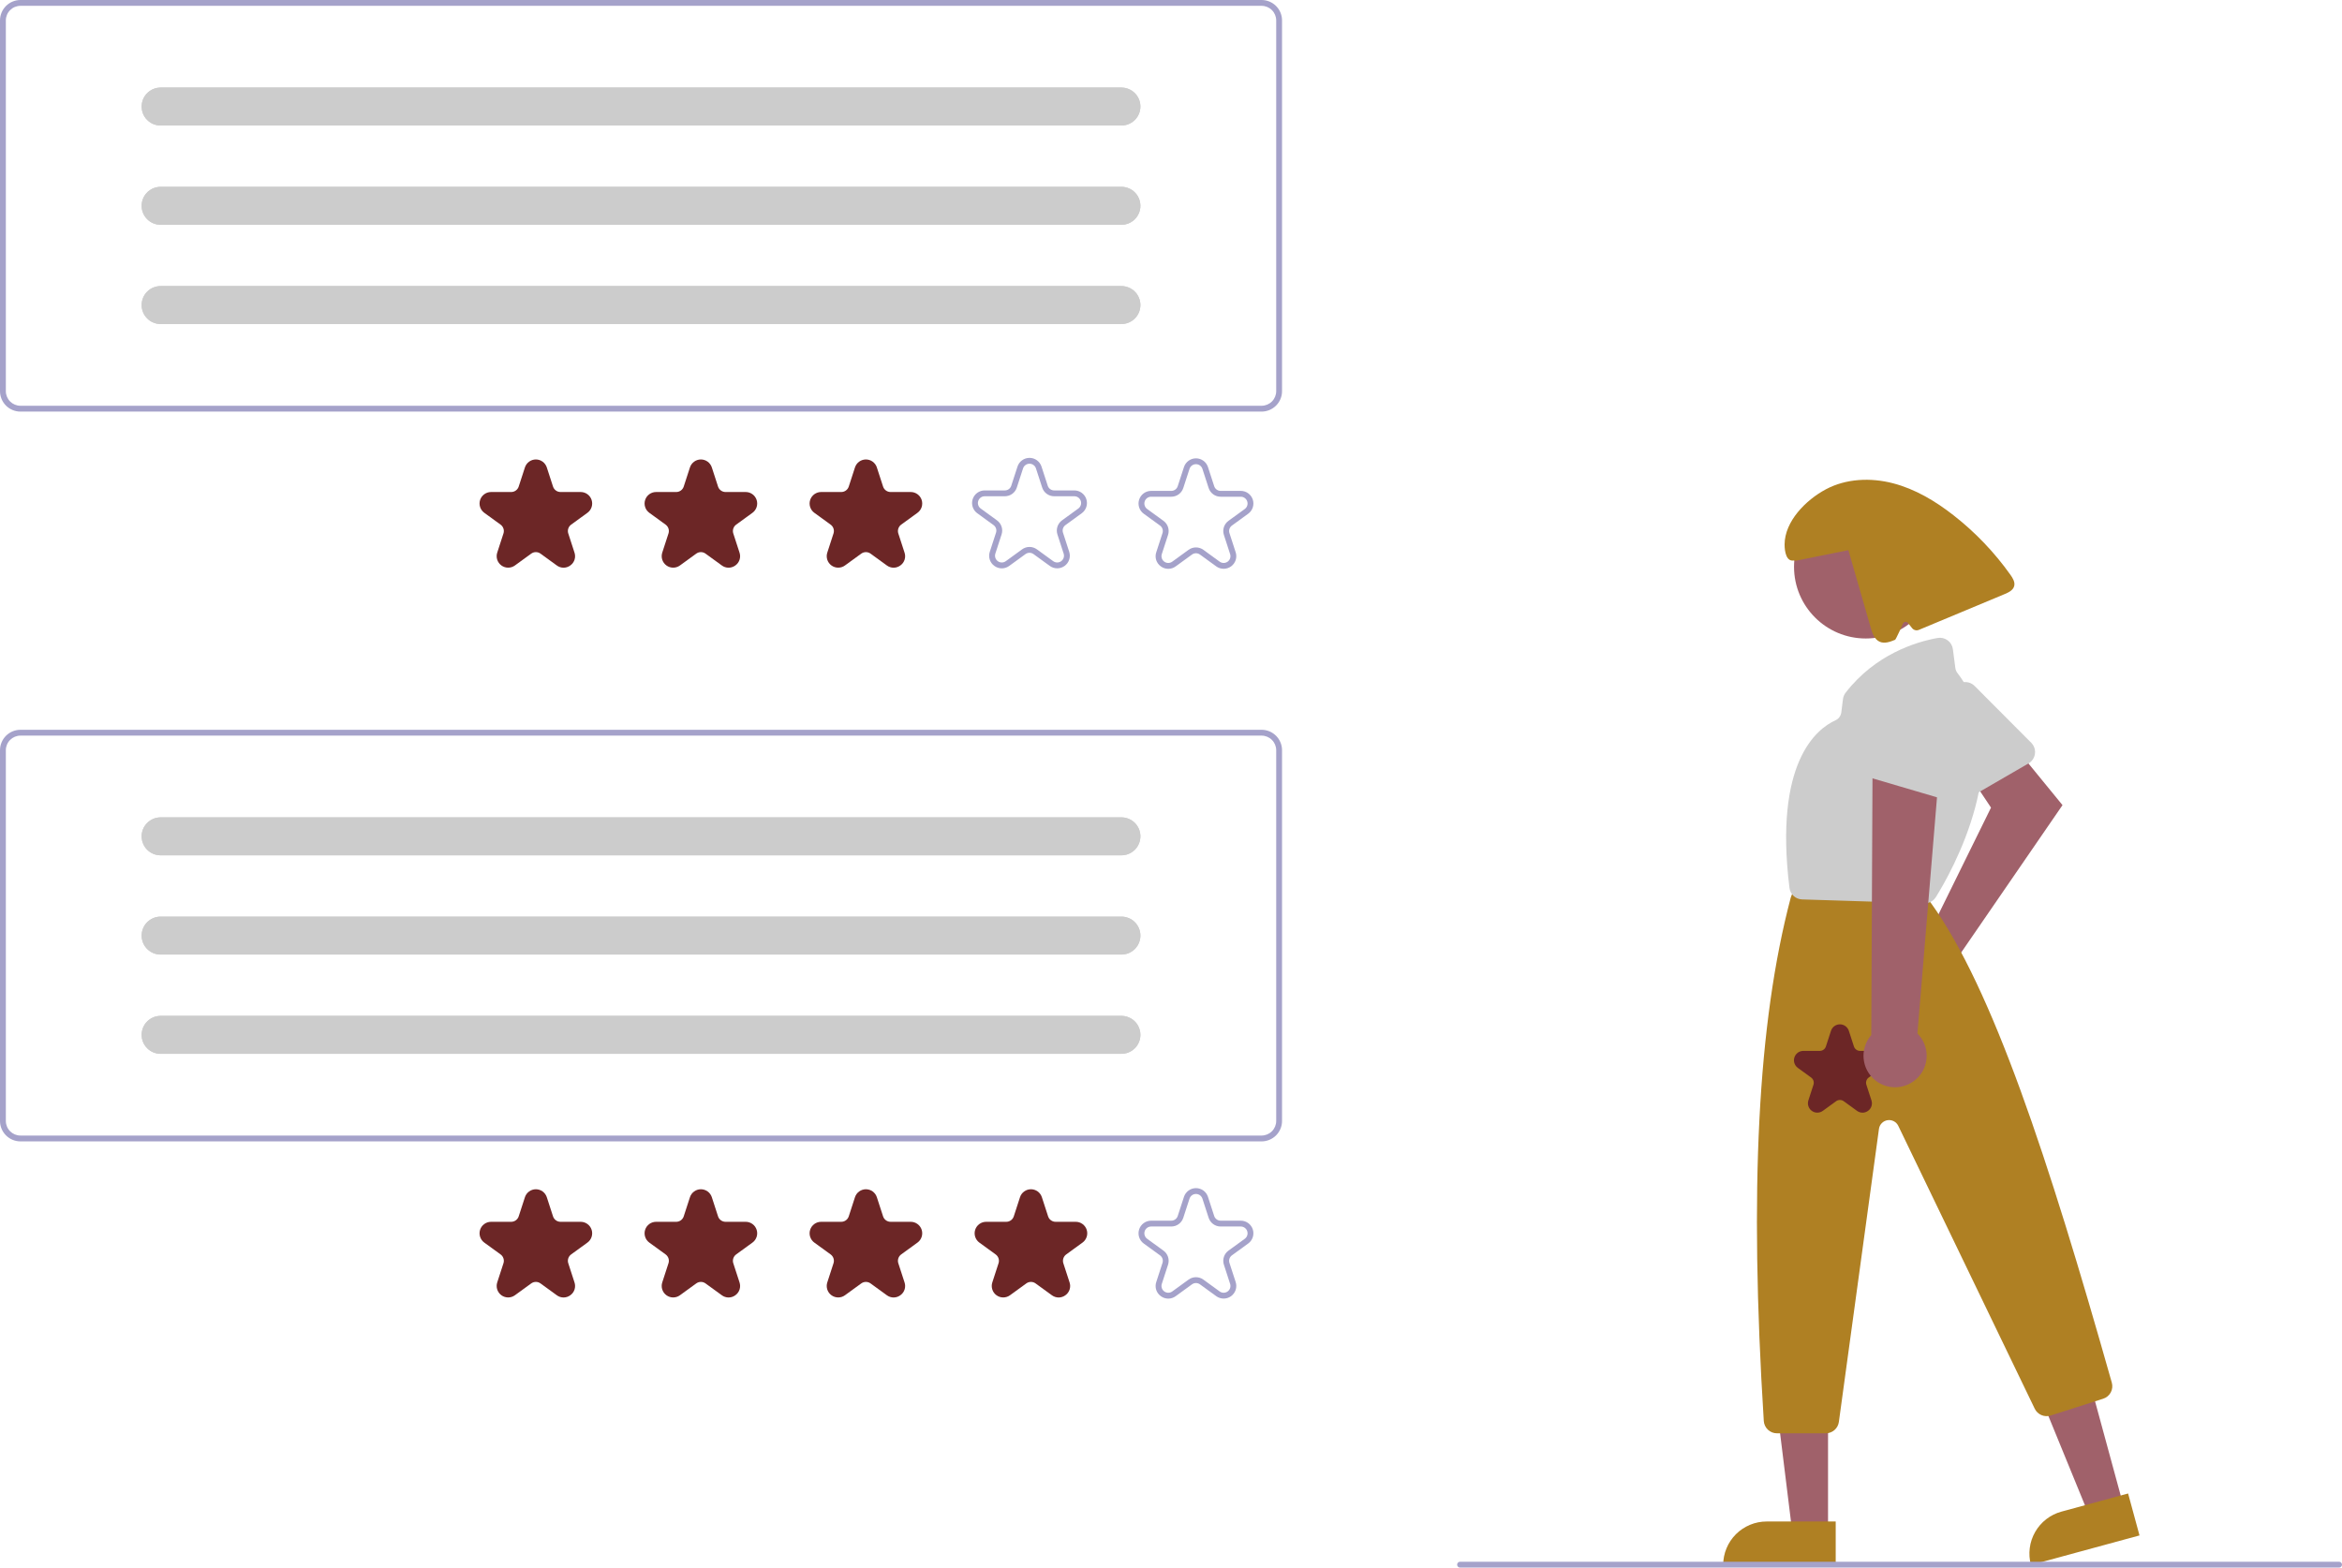 <svg width="242" height="162" viewBox="0 0 242 162" fill="none" xmlns="http://www.w3.org/2000/svg">
<g clip-path="url(#clip0)">
<path d="M198.636 96.99C198.796 96.942 198.959 96.907 199.125 96.885L205.733 83.462L203.715 80.438L207.882 76.798L213.12 83.205L202.452 98.726C202.715 99.313 202.792 99.966 202.674 100.598C202.557 101.23 202.249 101.811 201.793 102.265C201.336 102.718 200.753 103.021 200.12 103.135C199.487 103.248 198.834 103.166 198.249 102.9C197.664 102.634 197.173 102.196 196.843 101.644C196.513 101.092 196.358 100.453 196.4 99.811C196.442 99.17 196.679 98.556 197.078 98.052C197.477 97.548 198.02 97.178 198.636 96.99V96.99Z" fill="#A0616A"/>
<path d="M209.916 78.652C209.826 78.747 209.723 78.829 209.61 78.894L202.848 82.812C202.686 82.907 202.506 82.966 202.319 82.987C202.132 83.008 201.943 82.99 201.764 82.934C201.585 82.879 201.419 82.786 201.277 82.663C201.135 82.54 201.02 82.388 200.94 82.219L197.652 75.273C197.512 74.981 197.482 74.648 197.567 74.336C197.652 74.023 197.847 73.751 198.116 73.57L202.307 70.72C202.568 70.542 202.884 70.461 203.199 70.491C203.514 70.521 203.809 70.66 204.032 70.884L209.89 76.761C210.14 77.011 210.282 77.349 210.286 77.702C210.291 78.055 210.159 78.396 209.916 78.652H209.916Z" fill="#CCCCCC"/>
<path d="M219.41 155.571L215.84 156.542L210.395 143.239L215.663 141.806L219.41 155.571Z" fill="#A0616A"/>
<path d="M213.012 156.216L219.897 154.343L221.076 158.677L209.857 161.729C209.702 161.159 209.661 160.565 209.736 159.98C209.81 159.395 210 158.831 210.293 158.319C210.586 157.807 210.977 157.358 211.443 156.997C211.91 156.636 212.443 156.371 213.012 156.216Z" fill="#AF8023"/>
<path d="M188.892 158.294L185.193 158.294L183.433 144.028L188.893 144.029L188.892 158.294Z" fill="#A0616A"/>
<path d="M182.55 157.237H189.685V161.728H178.058C178.058 161.138 178.174 160.554 178.4 160.01C178.625 159.465 178.956 158.97 179.373 158.553C179.791 158.136 180.286 157.805 180.831 157.579C181.376 157.353 181.96 157.237 182.55 157.237Z" fill="#AF8023"/>
<path d="M192.79 65.984C196.883 65.984 200.202 62.667 200.202 58.575C200.202 54.483 196.883 51.166 192.79 51.166C188.697 51.166 185.378 54.483 185.378 58.575C185.378 62.667 188.697 65.984 192.79 65.984Z" fill="#A0616A"/>
<path d="M188.666 148.123H183.61C183.264 148.122 182.932 147.99 182.68 147.754C182.428 147.517 182.276 147.194 182.253 146.849C180.747 122.908 181.628 105.734 185.027 92.803C185.041 92.746 185.06 92.691 185.082 92.636L185.352 91.96C185.452 91.707 185.626 91.491 185.851 91.338C186.076 91.186 186.342 91.105 186.613 91.106H197.01C197.205 91.106 197.399 91.148 197.577 91.23C197.755 91.312 197.913 91.431 198.041 91.58L199.453 93.227C199.48 93.259 199.506 93.292 199.531 93.327C205.898 102.204 211.605 119.559 218.214 142.885C218.311 143.224 218.273 143.588 218.106 143.899C217.939 144.21 217.657 144.443 217.321 144.55L211.888 146.288C211.576 146.386 211.239 146.369 210.939 146.24C210.638 146.111 210.394 145.878 210.251 145.584L196.151 116.35C196.053 116.145 195.891 115.978 195.69 115.873C195.489 115.768 195.259 115.73 195.035 115.766C194.811 115.801 194.604 115.908 194.446 116.07C194.287 116.232 194.184 116.441 194.154 116.665L190.011 146.949C189.966 147.274 189.805 147.571 189.557 147.787C189.31 148.003 188.994 148.122 188.666 148.123Z" fill="#AF8023"/>
<path d="M198.883 93.348C198.868 93.348 198.854 93.347 198.84 93.347L186.212 92.949C185.887 92.939 185.577 92.814 185.337 92.595C185.097 92.376 184.944 92.078 184.906 91.756C183.305 78.801 187.695 75.331 189.657 74.44C189.821 74.366 189.963 74.251 190.069 74.106C190.176 73.961 190.243 73.791 190.264 73.613L190.434 72.255C190.463 72.015 190.556 71.787 190.702 71.596C193.778 67.612 197.979 66.336 200.209 65.931C200.389 65.898 200.575 65.903 200.754 65.944C200.933 65.986 201.102 66.063 201.25 66.171C201.398 66.28 201.523 66.418 201.616 66.576C201.71 66.734 201.77 66.91 201.793 67.092L202.048 69.042C202.073 69.228 202.148 69.404 202.263 69.552C208.678 77.936 201.531 90.315 200.033 92.712C199.911 92.906 199.741 93.067 199.54 93.178C199.339 93.289 199.113 93.348 198.883 93.348Z" fill="#CCCCCC"/>
<path d="M207.743 59.409C206.09 57.082 204.107 55.007 201.857 53.249C199.987 51.788 197.905 50.54 195.608 49.944C193.311 49.347 190.774 49.448 188.678 50.562C186.583 51.675 184.416 53.888 184.403 56.26C184.399 57.022 184.592 58.054 185.343 57.922L185.56 57.951C187.372 57.585 189.183 57.219 190.994 56.853C191.766 59.53 192.537 62.206 193.309 64.883C193.471 65.447 193.689 66.078 194.225 66.318C194.729 66.545 195.313 66.331 195.823 66.118C195.907 66.083 196.628 64.465 196.628 64.465C196.646 64.414 196.678 64.369 196.719 64.335C196.76 64.3 196.81 64.277 196.863 64.269C196.916 64.26 196.97 64.265 197.02 64.284C197.07 64.303 197.115 64.336 197.148 64.377L197.577 64.913C197.659 65.015 197.771 65.088 197.898 65.121C198.025 65.153 198.159 65.143 198.28 65.093C201.234 63.86 204.188 62.627 207.142 61.395C207.55 61.224 208.006 61.002 208.125 60.576C208.238 60.167 207.989 59.755 207.743 59.409Z" fill="#AF8023"/>
<path d="M241.698 162H150.867C150.787 162 150.711 161.968 150.654 161.912C150.597 161.855 150.566 161.778 150.566 161.698C150.566 161.618 150.597 161.542 150.654 161.485C150.711 161.428 150.787 161.397 150.867 161.397H241.698C241.778 161.397 241.855 161.428 241.912 161.485C241.968 161.542 242 161.618 242 161.698C242 161.778 241.968 161.855 241.912 161.912C241.855 161.968 241.778 162 241.698 162Z" fill="#A5A2CA"/>
<path d="M192.456 114.988C192.25 114.987 192.051 114.921 191.886 114.799L190.512 113.802C190.398 113.718 190.26 113.674 190.119 113.674C189.978 113.674 189.841 113.718 189.727 113.802L188.353 114.799C188.188 114.92 187.988 114.984 187.783 114.985C187.578 114.985 187.379 114.92 187.213 114.799C187.048 114.679 186.924 114.509 186.861 114.315C186.798 114.12 186.798 113.91 186.861 113.716L187.386 112.101C187.429 111.967 187.43 111.823 187.386 111.689C187.342 111.554 187.257 111.438 187.143 111.355L185.769 110.357C185.604 110.237 185.48 110.067 185.417 109.872C185.354 109.678 185.354 109.468 185.417 109.273C185.48 109.078 185.604 108.909 185.769 108.789C185.935 108.668 186.135 108.603 186.339 108.603H188.037C188.178 108.604 188.316 108.559 188.43 108.476C188.544 108.393 188.629 108.276 188.672 108.142L189.197 106.528C189.26 106.333 189.384 106.163 189.549 106.043C189.715 105.923 189.915 105.858 190.119 105.858C190.324 105.858 190.524 105.923 190.689 106.043C190.855 106.163 190.978 106.333 191.042 106.528L191.566 108.142C191.61 108.276 191.694 108.393 191.809 108.476C191.923 108.559 192.06 108.604 192.201 108.603H193.899C194.104 108.603 194.304 108.668 194.469 108.789C194.635 108.909 194.758 109.078 194.822 109.273C194.885 109.468 194.885 109.678 194.822 109.872C194.758 110.067 194.635 110.237 194.469 110.357L193.096 111.355C192.981 111.437 192.896 111.554 192.853 111.688C192.809 111.823 192.809 111.967 192.853 112.101L193.378 113.716C193.443 113.91 193.445 114.121 193.381 114.316C193.318 114.511 193.193 114.681 193.025 114.799C192.86 114.921 192.661 114.987 192.456 114.988Z" fill="#6C2626"/>
<path d="M197.705 111.761C198.093 111.489 198.416 111.135 198.653 110.724C198.889 110.314 199.033 109.856 199.073 109.384C199.114 108.912 199.05 108.437 198.887 107.992C198.724 107.547 198.465 107.144 198.129 106.809L200.475 78.491L193.491 79.451L193.358 106.965C192.834 107.567 192.549 108.34 192.557 109.137C192.565 109.935 192.865 110.702 193.401 111.293C193.937 111.884 194.671 112.258 195.464 112.345C196.257 112.431 197.055 112.223 197.705 111.761Z" fill="#A0616A"/>
<path d="M200.931 82.569C200.801 82.569 200.67 82.55 200.545 82.513L193.047 80.308C192.867 80.255 192.7 80.165 192.556 80.044C192.412 79.923 192.295 79.774 192.212 79.606C192.129 79.437 192.082 79.253 192.074 79.066C192.066 78.878 192.096 78.691 192.164 78.516L194.939 71.35C195.055 71.047 195.275 70.796 195.561 70.642C195.846 70.489 196.177 70.443 196.494 70.513L201.447 71.59C201.756 71.657 202.032 71.83 202.227 72.079C202.423 72.329 202.525 72.638 202.516 72.954L202.286 81.248C202.276 81.601 202.129 81.936 201.876 82.182C201.623 82.429 201.284 82.567 200.931 82.569H200.931Z" fill="#CCCCCC"/>
<path d="M130.362 117.955H2.112C1.552 117.955 1.015 117.732 0.619 117.336C0.223 116.94 0.001 116.403 0 115.844V77.531C0.001 76.971 0.223 76.434 0.619 76.038C1.015 75.642 1.552 75.42 2.112 75.419H130.362C130.922 75.42 131.459 75.642 131.855 76.038C132.251 76.434 132.474 76.971 132.474 77.531V115.844C132.474 116.403 132.251 116.94 131.855 117.336C131.459 117.732 130.922 117.955 130.362 117.955ZM2.112 76.022C1.712 76.023 1.329 76.182 1.046 76.465C0.763 76.747 0.604 77.131 0.604 77.531V115.844C0.604 116.243 0.763 116.627 1.046 116.91C1.329 117.192 1.712 117.352 2.112 117.352H130.362C130.762 117.352 131.145 117.192 131.428 116.91C131.711 116.627 131.87 116.243 131.871 115.844V77.531C131.87 77.131 131.711 76.747 131.428 76.465C131.145 76.182 130.762 76.023 130.362 76.022H2.112Z" fill="#A5A2CA"/>
<path d="M58.233 134.087C57.981 134.086 57.737 134.006 57.535 133.856L55.852 132.634C55.712 132.532 55.544 132.477 55.371 132.477C55.198 132.477 55.03 132.532 54.89 132.634L53.207 133.856C53.004 134.004 52.76 134.083 52.509 134.083C52.258 134.083 52.014 134.004 51.811 133.856C51.608 133.709 51.457 133.501 51.379 133.263C51.302 133.024 51.302 132.767 51.379 132.529L52.022 130.551C52.076 130.387 52.076 130.21 52.022 130.045C51.969 129.881 51.865 129.738 51.725 129.636L50.042 128.414C49.839 128.267 49.688 128.059 49.61 127.82C49.533 127.582 49.533 127.325 49.61 127.087C49.688 126.848 49.839 126.64 50.042 126.493C50.245 126.345 50.489 126.266 50.74 126.266H52.82C52.993 126.266 53.161 126.212 53.301 126.11C53.441 126.009 53.545 125.865 53.598 125.701L54.241 123.723C54.319 123.485 54.47 123.277 54.673 123.129C54.876 122.982 55.12 122.902 55.371 122.902C55.622 122.902 55.866 122.982 56.069 123.129C56.272 123.277 56.423 123.485 56.501 123.723L57.143 125.701C57.197 125.865 57.3 126.009 57.44 126.11C57.58 126.212 57.749 126.266 57.922 126.266H60.002C60.252 126.266 60.497 126.345 60.7 126.493C60.903 126.64 61.054 126.848 61.131 127.087C61.209 127.325 61.209 127.582 61.131 127.82C61.054 128.059 60.903 128.267 60.7 128.414L59.017 129.636C58.877 129.738 58.773 129.881 58.719 130.045C58.666 130.21 58.666 130.387 58.72 130.551L59.363 132.529C59.443 132.767 59.444 133.025 59.367 133.264C59.289 133.503 59.136 133.711 58.931 133.856C58.729 134.006 58.484 134.086 58.233 134.087Z" fill="#6C2626"/>
<path d="M75.285 134.087C75.034 134.086 74.789 134.006 74.587 133.856L72.904 132.634C72.764 132.532 72.596 132.477 72.423 132.477C72.25 132.477 72.082 132.532 71.942 132.634L70.259 133.856C70.056 134.004 69.812 134.083 69.561 134.083C69.31 134.083 69.066 134.004 68.863 133.856C68.66 133.709 68.509 133.501 68.431 133.263C68.354 133.024 68.354 132.767 68.431 132.529L69.074 130.551C69.128 130.387 69.128 130.21 69.075 130.045C69.021 129.881 68.917 129.738 68.777 129.636L67.094 128.414C66.891 128.267 66.74 128.059 66.663 127.82C66.585 127.582 66.585 127.325 66.663 127.087C66.74 126.848 66.891 126.64 67.094 126.493C67.297 126.345 67.541 126.266 67.792 126.266H69.872C70.045 126.266 70.214 126.212 70.354 126.11C70.493 126.009 70.597 125.865 70.65 125.701L71.293 123.723C71.371 123.485 71.522 123.277 71.725 123.129C71.928 122.982 72.172 122.902 72.423 122.902C72.674 122.902 72.918 122.982 73.121 123.129C73.324 123.277 73.475 123.485 73.553 123.723L74.195 125.701C74.249 125.865 74.353 126.009 74.493 126.11C74.632 126.212 74.801 126.266 74.974 126.266H77.054C77.305 126.266 77.549 126.345 77.752 126.493C77.955 126.64 78.106 126.848 78.183 127.087C78.261 127.325 78.261 127.582 78.183 127.82C78.106 128.059 77.955 128.267 77.752 128.414L76.069 129.636C75.929 129.738 75.825 129.881 75.772 130.045C75.718 130.21 75.718 130.387 75.772 130.551L76.415 132.529C76.495 132.767 76.496 133.025 76.419 133.264C76.341 133.503 76.188 133.711 75.983 133.856C75.781 134.006 75.536 134.086 75.285 134.087Z" fill="#6C2626"/>
<path d="M92.337 134.087C92.086 134.086 91.841 134.006 91.639 133.856L89.956 132.634C89.816 132.532 89.648 132.478 89.475 132.478C89.302 132.478 89.134 132.532 88.994 132.634L87.311 133.856C87.109 134.004 86.864 134.083 86.613 134.083C86.362 134.083 86.118 134.004 85.915 133.856C85.712 133.709 85.561 133.501 85.484 133.263C85.406 133.024 85.406 132.767 85.484 132.529L86.126 130.551C86.18 130.387 86.18 130.21 86.127 130.045C86.073 129.881 85.969 129.738 85.829 129.636L84.146 128.414C83.943 128.267 83.792 128.059 83.715 127.82C83.637 127.582 83.637 127.325 83.715 127.087C83.792 126.848 83.943 126.64 84.146 126.493C84.349 126.345 84.594 126.266 84.844 126.266H86.924C87.097 126.266 87.266 126.212 87.406 126.11C87.546 126.009 87.65 125.865 87.703 125.701L88.345 123.723C88.423 123.485 88.574 123.277 88.777 123.129C88.98 122.982 89.224 122.902 89.475 122.902C89.726 122.902 89.971 122.982 90.174 123.129C90.376 123.277 90.528 123.485 90.605 123.723L91.248 125.701C91.301 125.865 91.405 126.009 91.545 126.11C91.685 126.212 91.853 126.266 92.026 126.266H94.106C94.357 126.266 94.601 126.345 94.804 126.493C95.007 126.64 95.158 126.848 95.236 127.087C95.313 127.325 95.313 127.582 95.236 127.82C95.158 128.059 95.007 128.267 94.804 128.414L93.121 129.636C92.981 129.738 92.877 129.881 92.824 130.045C92.77 130.21 92.77 130.387 92.824 130.551L93.467 132.529C93.547 132.767 93.549 133.025 93.471 133.264C93.393 133.503 93.24 133.711 93.035 133.856C92.833 134.006 92.588 134.086 92.337 134.087Z" fill="#6C2626"/>
<path d="M109.389 134.088C109.138 134.086 108.894 134.006 108.691 133.856L107.008 132.634C106.869 132.532 106.7 132.477 106.528 132.477C106.355 132.477 106.186 132.532 106.047 132.634L104.364 133.856C104.161 134.004 103.916 134.083 103.666 134.083C103.415 134.083 103.17 134.004 102.967 133.856C102.764 133.709 102.613 133.501 102.536 133.263C102.458 133.024 102.458 132.767 102.536 132.529L103.179 130.551C103.232 130.387 103.232 130.21 103.179 130.045C103.126 129.881 103.021 129.738 102.881 129.637L101.198 128.414C100.996 128.267 100.844 128.059 100.767 127.82C100.689 127.582 100.689 127.325 100.767 127.087C100.845 126.848 100.996 126.64 101.199 126.493C101.401 126.345 101.646 126.266 101.897 126.266H103.977C104.15 126.266 104.318 126.212 104.458 126.11C104.598 126.009 104.702 125.865 104.755 125.701L105.398 123.723C105.475 123.485 105.626 123.277 105.829 123.129C106.032 122.982 106.277 122.902 106.527 122.902C106.778 122.902 107.023 122.982 107.226 123.129C107.429 123.277 107.58 123.485 107.657 123.723L108.3 125.701C108.353 125.865 108.457 126.009 108.597 126.11C108.737 126.212 108.905 126.266 109.078 126.266H111.158C111.409 126.266 111.653 126.345 111.856 126.493C112.059 126.64 112.21 126.848 112.288 127.087C112.365 127.325 112.365 127.582 112.288 127.82C112.21 128.059 112.059 128.267 111.856 128.414L110.174 129.636C110.034 129.738 109.929 129.881 109.876 130.045C109.823 130.21 109.823 130.387 109.876 130.551L110.519 132.529C110.6 132.767 110.601 133.025 110.523 133.264C110.446 133.503 110.293 133.711 110.088 133.856C109.885 134.006 109.641 134.086 109.389 134.088Z" fill="#6C2626"/>
<path d="M120.718 134.205C120.442 134.204 120.173 134.115 119.951 133.951C119.725 133.791 119.558 133.563 119.472 133.3C119.387 133.037 119.388 132.754 119.477 132.492L120.12 130.515C120.166 130.374 120.166 130.222 120.12 130.082C120.074 129.941 119.985 129.818 119.865 129.731L118.182 128.509C117.959 128.347 117.793 128.119 117.708 127.857C117.623 127.595 117.623 127.312 117.708 127.05C117.793 126.788 117.959 126.56 118.182 126.398C118.405 126.236 118.673 126.149 118.949 126.149H121.029C121.177 126.149 121.322 126.103 121.441 126.015C121.561 125.928 121.65 125.805 121.696 125.665L122.339 123.687C122.424 123.425 122.59 123.197 122.813 123.035C123.036 122.873 123.304 122.786 123.58 122.786C123.855 122.786 124.124 122.873 124.347 123.035C124.57 123.197 124.736 123.425 124.821 123.687L125.463 125.665C125.509 125.805 125.598 125.928 125.718 126.015C125.838 126.103 125.982 126.149 126.13 126.149H128.21C128.486 126.149 128.754 126.236 128.977 126.398C129.2 126.56 129.366 126.788 129.451 127.05C129.536 127.312 129.536 127.595 129.451 127.857C129.366 128.119 129.2 128.347 128.977 128.509L127.295 129.731C127.175 129.818 127.085 129.941 127.039 130.081C126.994 130.222 126.994 130.374 127.04 130.515L127.683 132.492C127.768 132.754 127.768 133.037 127.683 133.299C127.597 133.561 127.431 133.789 127.208 133.951C126.986 134.113 126.717 134.2 126.442 134.2C126.166 134.2 125.897 134.113 125.675 133.951L123.992 132.729C123.872 132.641 123.728 132.594 123.58 132.594C123.431 132.594 123.287 132.641 123.167 132.729L121.485 133.951C121.262 134.115 120.994 134.204 120.718 134.205ZM123.58 131.991C123.855 131.991 124.124 132.078 124.347 132.241L126.029 133.463C126.149 133.55 126.293 133.597 126.441 133.597C126.59 133.597 126.734 133.55 126.854 133.463C126.974 133.376 127.063 133.253 127.109 133.112C127.154 132.971 127.154 132.82 127.108 132.679L126.466 130.701C126.38 130.439 126.38 130.157 126.465 129.895C126.55 129.633 126.716 129.405 126.94 129.243L128.623 128.021C128.742 127.934 128.832 127.811 128.877 127.67C128.923 127.529 128.923 127.378 128.877 127.237C128.832 127.096 128.742 126.973 128.623 126.886C128.503 126.799 128.358 126.752 128.21 126.752H126.13C125.855 126.753 125.586 126.666 125.363 126.504C125.14 126.342 124.974 126.113 124.889 125.851L124.247 123.873C124.201 123.733 124.112 123.61 123.992 123.523C123.872 123.436 123.728 123.389 123.58 123.389C123.431 123.389 123.287 123.436 123.167 123.523C123.048 123.61 122.958 123.733 122.913 123.873L122.27 125.851C122.185 126.113 122.019 126.342 121.796 126.504C121.573 126.666 121.305 126.753 121.029 126.752H118.949C118.801 126.752 118.657 126.799 118.537 126.886C118.417 126.973 118.328 127.096 118.282 127.237C118.236 127.378 118.236 127.529 118.282 127.67C118.328 127.811 118.417 127.934 118.537 128.021L120.219 129.243C120.443 129.405 120.609 129.633 120.694 129.895C120.779 130.157 120.779 130.439 120.694 130.701L120.051 132.679C120.005 132.82 120.005 132.971 120.051 133.112C120.096 133.253 120.186 133.376 120.305 133.463C120.425 133.55 120.57 133.597 120.718 133.597C120.866 133.597 121.01 133.55 121.13 133.463L122.813 132.241C123.035 132.078 123.304 131.991 123.58 131.991Z" fill="#A5A2CA"/>
<path d="M16.597 84.469C16.077 84.469 15.578 84.676 15.21 85.044C14.842 85.411 14.636 85.91 14.636 86.43C14.636 86.95 14.842 87.449 15.21 87.817C15.578 88.184 16.077 88.391 16.597 88.391H115.877C116.397 88.391 116.896 88.184 117.264 87.817C117.632 87.449 117.839 86.95 117.839 86.43C117.839 85.91 117.632 85.411 117.264 85.044C116.896 84.676 116.397 84.469 115.877 84.469H16.597Z" fill="#CCCCCC"/>
<path d="M16.597 94.726C16.077 94.726 15.578 94.933 15.21 95.301C14.842 95.668 14.636 96.167 14.636 96.687C14.636 97.207 14.842 97.706 15.21 98.074C15.578 98.442 16.077 98.648 16.597 98.648H115.877C116.397 98.648 116.896 98.442 117.264 98.074C117.632 97.706 117.839 97.207 117.839 96.687C117.839 96.167 117.632 95.668 117.264 95.301C116.896 94.933 116.397 94.726 115.877 94.726H16.597Z" fill="#CCCCCC"/>
<path d="M16.597 104.983C16.077 104.983 15.578 105.19 15.21 105.558C14.842 105.925 14.636 106.424 14.636 106.944C14.636 107.464 14.842 107.963 15.21 108.331C15.578 108.698 16.077 108.905 16.597 108.905H115.877C116.397 108.905 116.896 108.698 117.264 108.331C117.632 107.963 117.839 107.464 117.839 106.944C117.839 106.424 117.632 105.925 117.264 105.558C116.896 105.19 116.397 104.983 115.877 104.983H16.597Z" fill="#CCCCCC"/>
<path d="M16.597 84.469C16.077 84.469 15.578 84.676 15.21 85.044C14.842 85.411 14.636 85.91 14.636 86.43C14.636 86.95 14.842 87.449 15.21 87.817C15.578 88.184 16.077 88.391 16.597 88.391H115.877C116.397 88.391 116.896 88.184 117.264 87.817C117.632 87.449 117.839 86.95 117.839 86.43C117.839 85.91 117.632 85.411 117.264 85.044C116.896 84.676 116.397 84.469 115.877 84.469H16.597Z" fill="#CCCCCC"/>
<path d="M16.597 94.726C16.077 94.726 15.578 94.933 15.21 95.301C14.842 95.668 14.636 96.167 14.636 96.687C14.636 97.207 14.842 97.706 15.21 98.074C15.578 98.442 16.077 98.648 16.597 98.648H115.877C116.397 98.648 116.896 98.442 117.264 98.074C117.632 97.706 117.839 97.207 117.839 96.687C117.839 96.167 117.632 95.668 117.264 95.301C116.896 94.933 116.397 94.726 115.877 94.726H16.597Z" fill="#CCCCCC"/>
<path d="M16.597 104.983C16.077 104.983 15.578 105.19 15.21 105.558C14.842 105.925 14.636 106.424 14.636 106.944C14.636 107.464 14.842 107.963 15.21 108.331C15.578 108.698 16.077 108.905 16.597 108.905H115.877C116.397 108.905 116.896 108.698 117.264 108.331C117.632 107.963 117.839 107.464 117.839 106.944C117.839 106.424 117.632 105.925 117.264 105.558C116.896 105.19 116.397 104.983 115.877 104.983H16.597Z" fill="#CCCCCC"/>
<path d="M130.362 42.536H2.112C1.552 42.536 1.015 42.313 0.619 41.917C0.223 41.521 0.001 40.984 0 40.425V2.112C0.001 1.552 0.223 1.015 0.619 0.619C1.015 0.223 1.552 0.001 2.112 0H130.362C130.922 0.001 131.459 0.223 131.855 0.619C132.251 1.015 132.474 1.552 132.474 2.112V40.425C132.474 40.984 132.251 41.521 131.855 41.917C131.459 42.313 130.922 42.536 130.362 42.536ZM2.112 0.603C1.712 0.604 1.329 0.763 1.046 1.046C0.763 1.328 0.604 1.712 0.604 2.112V40.425C0.604 40.825 0.763 41.208 1.046 41.491C1.329 41.773 1.712 41.932 2.112 41.933H130.362C130.762 41.932 131.145 41.773 131.428 41.491C131.711 41.208 131.87 40.825 131.871 40.425V2.112C131.87 1.712 131.711 1.328 131.428 1.046C131.145 0.763 130.762 0.604 130.362 0.603H2.112Z" fill="#A5A2CA"/>
<path d="M58.233 58.669C57.981 58.667 57.737 58.587 57.535 58.437L55.852 57.215C55.712 57.113 55.544 57.058 55.371 57.058C55.198 57.058 55.03 57.113 54.89 57.215L53.207 58.437C53.004 58.585 52.76 58.664 52.509 58.664C52.258 58.664 52.014 58.585 51.811 58.437C51.608 58.29 51.457 58.082 51.379 57.844C51.302 57.605 51.302 57.348 51.379 57.11L52.022 55.132C52.076 54.968 52.076 54.791 52.022 54.626C51.969 54.462 51.865 54.319 51.725 54.217L50.042 52.995C49.839 52.848 49.688 52.64 49.61 52.401C49.533 52.163 49.533 51.906 49.61 51.667C49.688 51.429 49.839 51.221 50.042 51.074C50.245 50.926 50.489 50.847 50.74 50.847H52.82C52.993 50.847 53.161 50.793 53.301 50.691C53.441 50.59 53.545 50.446 53.598 50.282L54.241 48.304C54.319 48.066 54.47 47.858 54.673 47.71C54.876 47.563 55.12 47.483 55.371 47.483C55.622 47.483 55.866 47.563 56.069 47.71C56.272 47.858 56.423 48.066 56.501 48.304L57.143 50.282C57.197 50.446 57.3 50.59 57.44 50.691C57.58 50.793 57.749 50.847 57.922 50.847H60.002C60.252 50.847 60.497 50.926 60.7 51.074C60.903 51.221 61.054 51.429 61.131 51.667C61.209 51.906 61.209 52.163 61.131 52.401C61.054 52.64 60.903 52.848 60.7 52.995L59.017 54.217C58.877 54.319 58.773 54.462 58.719 54.626C58.666 54.791 58.666 54.968 58.72 55.132L59.363 57.11C59.443 57.348 59.444 57.606 59.367 57.845C59.289 58.084 59.136 58.292 58.931 58.437C58.729 58.587 58.484 58.667 58.233 58.669Z" fill="#6C2626"/>
<path d="M75.285 58.669C75.034 58.667 74.789 58.587 74.587 58.437L72.904 57.215C72.764 57.113 72.596 57.058 72.423 57.058C72.25 57.058 72.082 57.113 71.942 57.215L70.259 58.437C70.056 58.585 69.812 58.664 69.561 58.664C69.31 58.664 69.066 58.585 68.863 58.437C68.66 58.29 68.509 58.082 68.431 57.844C68.354 57.605 68.354 57.348 68.431 57.11L69.074 55.132C69.128 54.968 69.128 54.791 69.075 54.626C69.021 54.462 68.917 54.319 68.777 54.217L67.094 52.995C66.891 52.848 66.74 52.64 66.663 52.401C66.585 52.163 66.585 51.906 66.663 51.667C66.74 51.429 66.891 51.221 67.094 51.074C67.297 50.926 67.541 50.847 67.792 50.847H69.872C70.045 50.847 70.214 50.793 70.354 50.691C70.493 50.59 70.597 50.446 70.65 50.282L71.293 48.304C71.371 48.066 71.522 47.858 71.725 47.71C71.928 47.563 72.172 47.483 72.423 47.483C72.674 47.483 72.918 47.563 73.121 47.71C73.324 47.858 73.475 48.066 73.553 48.304L74.195 50.282C74.249 50.446 74.353 50.59 74.493 50.691C74.632 50.793 74.801 50.847 74.974 50.847H77.054C77.305 50.847 77.549 50.926 77.752 51.074C77.955 51.221 78.106 51.429 78.183 51.667C78.261 51.906 78.261 52.163 78.183 52.401C78.106 52.64 77.955 52.848 77.752 52.995L76.069 54.217C75.929 54.319 75.825 54.462 75.772 54.626C75.718 54.791 75.718 54.968 75.772 55.132L76.415 57.11C76.495 57.348 76.496 57.606 76.419 57.845C76.341 58.084 76.188 58.292 75.983 58.437C75.781 58.587 75.536 58.667 75.285 58.669Z" fill="#6C2626"/>
<path d="M92.337 58.669C92.086 58.667 91.841 58.587 91.639 58.437L89.956 57.215C89.816 57.113 89.648 57.059 89.475 57.059C89.302 57.059 89.134 57.113 88.994 57.215L87.311 58.437C87.109 58.585 86.864 58.664 86.613 58.664C86.362 58.664 86.118 58.585 85.915 58.437C85.712 58.29 85.561 58.082 85.484 57.844C85.406 57.605 85.406 57.348 85.484 57.11L86.126 55.132C86.18 54.968 86.18 54.791 86.127 54.626C86.073 54.462 85.969 54.319 85.829 54.217L84.146 52.995C83.943 52.848 83.792 52.64 83.715 52.401C83.637 52.163 83.637 51.906 83.715 51.667C83.792 51.429 83.943 51.221 84.146 51.074C84.349 50.926 84.594 50.847 84.844 50.847H86.924C87.097 50.847 87.266 50.793 87.406 50.691C87.546 50.59 87.65 50.446 87.703 50.282L88.345 48.304C88.423 48.066 88.574 47.858 88.777 47.71C88.98 47.563 89.224 47.483 89.475 47.483C89.726 47.483 89.971 47.563 90.174 47.71C90.376 47.858 90.528 48.066 90.605 48.304L91.248 50.282C91.301 50.446 91.405 50.59 91.545 50.691C91.685 50.793 91.853 50.847 92.026 50.847H94.106C94.357 50.847 94.601 50.926 94.804 51.074C95.007 51.221 95.158 51.429 95.236 51.667C95.313 51.906 95.313 52.163 95.236 52.401C95.158 52.64 95.007 52.848 94.804 52.995L93.121 54.217C92.981 54.319 92.877 54.462 92.824 54.626C92.77 54.791 92.77 54.968 92.824 55.132L93.467 57.11C93.547 57.348 93.549 57.606 93.471 57.845C93.393 58.084 93.24 58.292 93.035 58.437C92.833 58.587 92.588 58.667 92.337 58.669Z" fill="#6C2626"/>
<path d="M120.718 58.786C120.442 58.785 120.173 58.696 119.951 58.532C119.725 58.372 119.558 58.144 119.472 57.881C119.387 57.618 119.388 57.335 119.477 57.074L120.12 55.096C120.166 54.955 120.166 54.803 120.12 54.663C120.074 54.522 119.985 54.399 119.865 54.312L118.182 53.09C117.959 52.928 117.793 52.7 117.708 52.438C117.623 52.176 117.623 51.893 117.708 51.631C117.793 51.369 117.959 51.141 118.182 50.979C118.405 50.817 118.673 50.73 118.949 50.73H121.029C121.177 50.73 121.322 50.684 121.441 50.596C121.561 50.509 121.65 50.386 121.696 50.245L122.339 48.268C122.424 48.006 122.59 47.778 122.813 47.616C123.036 47.454 123.304 47.367 123.58 47.367C123.855 47.367 124.124 47.454 124.347 47.616C124.57 47.778 124.736 48.006 124.821 48.268L125.463 50.245C125.509 50.386 125.598 50.509 125.718 50.596C125.838 50.684 125.982 50.73 126.13 50.73H128.21C128.486 50.73 128.754 50.817 128.977 50.979C129.2 51.141 129.366 51.369 129.451 51.631C129.536 51.893 129.536 52.176 129.451 52.438C129.366 52.7 129.2 52.928 128.977 53.09L127.295 54.312C127.175 54.399 127.085 54.522 127.039 54.663C126.994 54.803 126.994 54.955 127.04 55.096L127.683 57.074C127.768 57.336 127.768 57.618 127.683 57.88C127.597 58.142 127.431 58.37 127.208 58.532C126.986 58.694 126.717 58.781 126.442 58.781C126.166 58.781 125.897 58.694 125.675 58.532L123.992 57.31C123.872 57.222 123.728 57.175 123.58 57.175C123.431 57.175 123.287 57.222 123.167 57.31L121.485 58.532C121.262 58.696 120.994 58.785 120.718 58.786ZM123.58 56.572C123.855 56.572 124.124 56.659 124.347 56.822L126.029 58.044C126.149 58.131 126.293 58.178 126.441 58.178C126.59 58.178 126.734 58.131 126.854 58.044C126.974 57.957 127.063 57.834 127.109 57.693C127.154 57.553 127.154 57.401 127.108 57.26L126.466 55.282C126.38 55.02 126.38 54.738 126.465 54.476C126.55 54.214 126.716 53.986 126.94 53.824L128.623 52.602C128.742 52.515 128.832 52.392 128.877 52.251C128.923 52.11 128.923 51.959 128.877 51.818C128.832 51.677 128.742 51.554 128.623 51.467C128.503 51.38 128.358 51.333 128.21 51.333H126.13C125.855 51.334 125.586 51.247 125.363 51.085C125.14 50.923 124.974 50.694 124.889 50.432L124.247 48.455C124.201 48.314 124.112 48.191 123.992 48.104C123.872 48.017 123.728 47.97 123.58 47.97C123.431 47.97 123.287 48.017 123.167 48.104C123.048 48.191 122.958 48.314 122.913 48.455L122.27 50.432C122.185 50.694 122.019 50.923 121.796 51.085C121.573 51.247 121.305 51.334 121.029 51.333H118.949C118.801 51.333 118.657 51.38 118.537 51.467C118.417 51.554 118.328 51.677 118.282 51.818C118.236 51.959 118.236 52.11 118.282 52.251C118.328 52.392 118.417 52.515 118.537 52.602L120.219 53.824C120.443 53.986 120.609 54.214 120.694 54.476C120.779 54.738 120.779 55.02 120.694 55.282L120.051 57.26C120.005 57.401 120.005 57.552 120.051 57.693C120.096 57.834 120.186 57.957 120.305 58.044C120.425 58.131 120.57 58.178 120.718 58.178C120.866 58.178 121.01 58.131 121.13 58.044L122.813 56.822C123.035 56.659 123.304 56.572 123.58 56.572Z" fill="#A5A2CA"/>
<path d="M103.517 58.737C103.241 58.736 102.973 58.647 102.75 58.484C102.525 58.324 102.357 58.096 102.272 57.833C102.186 57.57 102.188 57.287 102.276 57.025L102.919 55.047C102.965 54.907 102.965 54.755 102.919 54.614C102.874 54.473 102.784 54.35 102.664 54.264L100.981 53.041C100.759 52.879 100.593 52.651 100.507 52.389C100.422 52.127 100.422 51.845 100.507 51.583C100.593 51.321 100.759 51.093 100.982 50.931C101.204 50.769 101.473 50.682 101.748 50.682H103.828C103.977 50.682 104.121 50.635 104.241 50.548C104.361 50.461 104.45 50.338 104.495 50.197L105.138 48.22C105.223 47.958 105.389 47.729 105.612 47.567C105.835 47.405 106.104 47.318 106.379 47.318C106.655 47.318 106.923 47.405 107.146 47.567C107.369 47.729 107.535 47.958 107.62 48.22L108.263 50.197C108.308 50.338 108.398 50.461 108.517 50.548C108.637 50.635 108.782 50.682 108.93 50.682H111.01C111.285 50.682 111.554 50.769 111.777 50.931C112 51.093 112.166 51.321 112.251 51.583C112.336 51.845 112.336 52.127 112.251 52.389C112.166 52.651 112 52.879 111.777 53.041L110.094 54.264C109.974 54.35 109.885 54.473 109.839 54.614C109.793 54.755 109.793 54.907 109.839 55.047L110.482 57.025C110.567 57.287 110.567 57.569 110.482 57.831C110.397 58.093 110.231 58.322 110.008 58.483C109.785 58.645 109.517 58.733 109.241 58.733C108.966 58.733 108.697 58.645 108.474 58.483L106.791 57.261C106.672 57.174 106.527 57.127 106.379 57.127C106.231 57.127 106.087 57.174 105.967 57.261L104.284 58.483C104.062 58.647 103.793 58.736 103.517 58.737ZM106.379 56.523C106.655 56.523 106.923 56.611 107.146 56.773L108.829 57.995C108.949 58.082 109.093 58.129 109.241 58.129C109.389 58.129 109.533 58.083 109.653 57.995C109.773 57.908 109.862 57.786 109.908 57.645C109.954 57.504 109.954 57.352 109.908 57.212L109.265 55.234C109.18 54.972 109.179 54.69 109.265 54.428C109.35 54.165 109.516 53.937 109.739 53.776L111.422 52.553C111.542 52.466 111.631 52.343 111.677 52.203C111.723 52.062 111.723 51.91 111.677 51.769C111.631 51.629 111.542 51.506 111.422 51.419C111.302 51.332 111.158 51.285 111.01 51.285H108.93C108.654 51.285 108.385 51.198 108.162 51.036C107.939 50.874 107.774 50.646 107.689 50.384L107.046 48.406C107 48.265 106.911 48.142 106.791 48.056C106.672 47.968 106.527 47.922 106.379 47.922C106.231 47.922 106.087 47.968 105.967 48.056C105.847 48.142 105.758 48.265 105.712 48.406L105.069 50.384C104.985 50.646 104.819 50.874 104.596 51.036C104.373 51.198 104.104 51.285 103.828 51.285H101.748C101.6 51.285 101.456 51.332 101.336 51.419C101.216 51.506 101.127 51.629 101.082 51.769C101.036 51.91 101.036 52.062 101.081 52.203C101.127 52.343 101.216 52.466 101.336 52.553L103.019 53.776C103.242 53.937 103.409 54.165 103.494 54.428C103.579 54.69 103.579 54.972 103.493 55.234L102.85 57.212C102.804 57.352 102.804 57.504 102.85 57.645C102.896 57.786 102.985 57.908 103.105 57.995C103.225 58.082 103.369 58.129 103.517 58.129C103.665 58.129 103.81 58.082 103.929 57.995L105.612 56.773C105.835 56.611 106.104 56.523 106.379 56.523Z" fill="#A5A2CA"/>
<path d="M16.597 9.05C16.077 9.05 15.578 9.257 15.21 9.625C14.842 9.992 14.636 10.491 14.636 11.011C14.636 11.531 14.842 12.03 15.21 12.398C15.578 12.765 16.077 12.972 16.597 12.972H115.877C116.397 12.972 116.896 12.765 117.264 12.398C117.632 12.03 117.839 11.531 117.839 11.011C117.839 10.491 117.632 9.992 117.264 9.625C116.896 9.257 116.397 9.05 115.877 9.05H16.597Z" fill="#CCCCCC"/>
<path d="M16.597 19.307C16.077 19.307 15.578 19.514 15.21 19.882C14.842 20.249 14.636 20.748 14.636 21.268C14.636 21.788 14.842 22.287 15.21 22.655C15.578 23.023 16.077 23.229 16.597 23.229H115.877C116.397 23.229 116.896 23.023 117.264 22.655C117.632 22.287 117.839 21.788 117.839 21.268C117.839 20.748 117.632 20.249 117.264 19.882C116.896 19.514 116.397 19.307 115.877 19.307H16.597Z" fill="#CCCCCC"/>
<path d="M16.597 29.564C16.077 29.564 15.578 29.771 15.21 30.139C14.842 30.506 14.636 31.005 14.636 31.525C14.636 32.045 14.842 32.544 15.21 32.912C15.578 33.279 16.077 33.486 16.597 33.486H115.877C116.397 33.486 116.896 33.279 117.264 32.912C117.632 32.544 117.839 32.045 117.839 31.525C117.839 31.005 117.632 30.506 117.264 30.139C116.896 29.771 116.397 29.564 115.877 29.564H16.597Z" fill="#CCCCCC"/>
<path d="M16.597 9.05C16.077 9.05 15.578 9.257 15.21 9.625C14.842 9.992 14.636 10.491 14.636 11.011C14.636 11.531 14.842 12.03 15.21 12.398C15.578 12.765 16.077 12.972 16.597 12.972H115.877C116.397 12.972 116.896 12.765 117.264 12.398C117.632 12.03 117.839 11.531 117.839 11.011C117.839 10.491 117.632 9.992 117.264 9.625C116.896 9.257 116.397 9.05 115.877 9.05H16.597Z" fill="#CCCCCC"/>
<path d="M16.597 19.307C16.077 19.307 15.578 19.514 15.21 19.882C14.842 20.249 14.636 20.748 14.636 21.268C14.636 21.788 14.842 22.287 15.21 22.655C15.578 23.023 16.077 23.229 16.597 23.229H115.877C116.397 23.229 116.896 23.023 117.264 22.655C117.632 22.287 117.839 21.788 117.839 21.268C117.839 20.748 117.632 20.249 117.264 19.882C116.896 19.514 116.397 19.307 115.877 19.307H16.597Z" fill="#CCCCCC"/>
<path d="M16.597 29.564C16.077 29.564 15.578 29.771 15.21 30.139C14.842 30.506 14.636 31.005 14.636 31.525C14.636 32.045 14.842 32.544 15.21 32.912C15.578 33.279 16.077 33.486 16.597 33.486H115.877C116.397 33.486 116.896 33.279 117.264 32.912C117.632 32.544 117.839 32.045 117.839 31.525C117.839 31.005 117.632 30.506 117.264 30.139C116.896 29.771 116.397 29.564 115.877 29.564H16.597Z" fill="#CCCCCC"/>
</g>
<defs>
<clipPath id="clip0">
<rect width="242" height="162" fill="white"/>
</clipPath>
</defs>
</svg>

